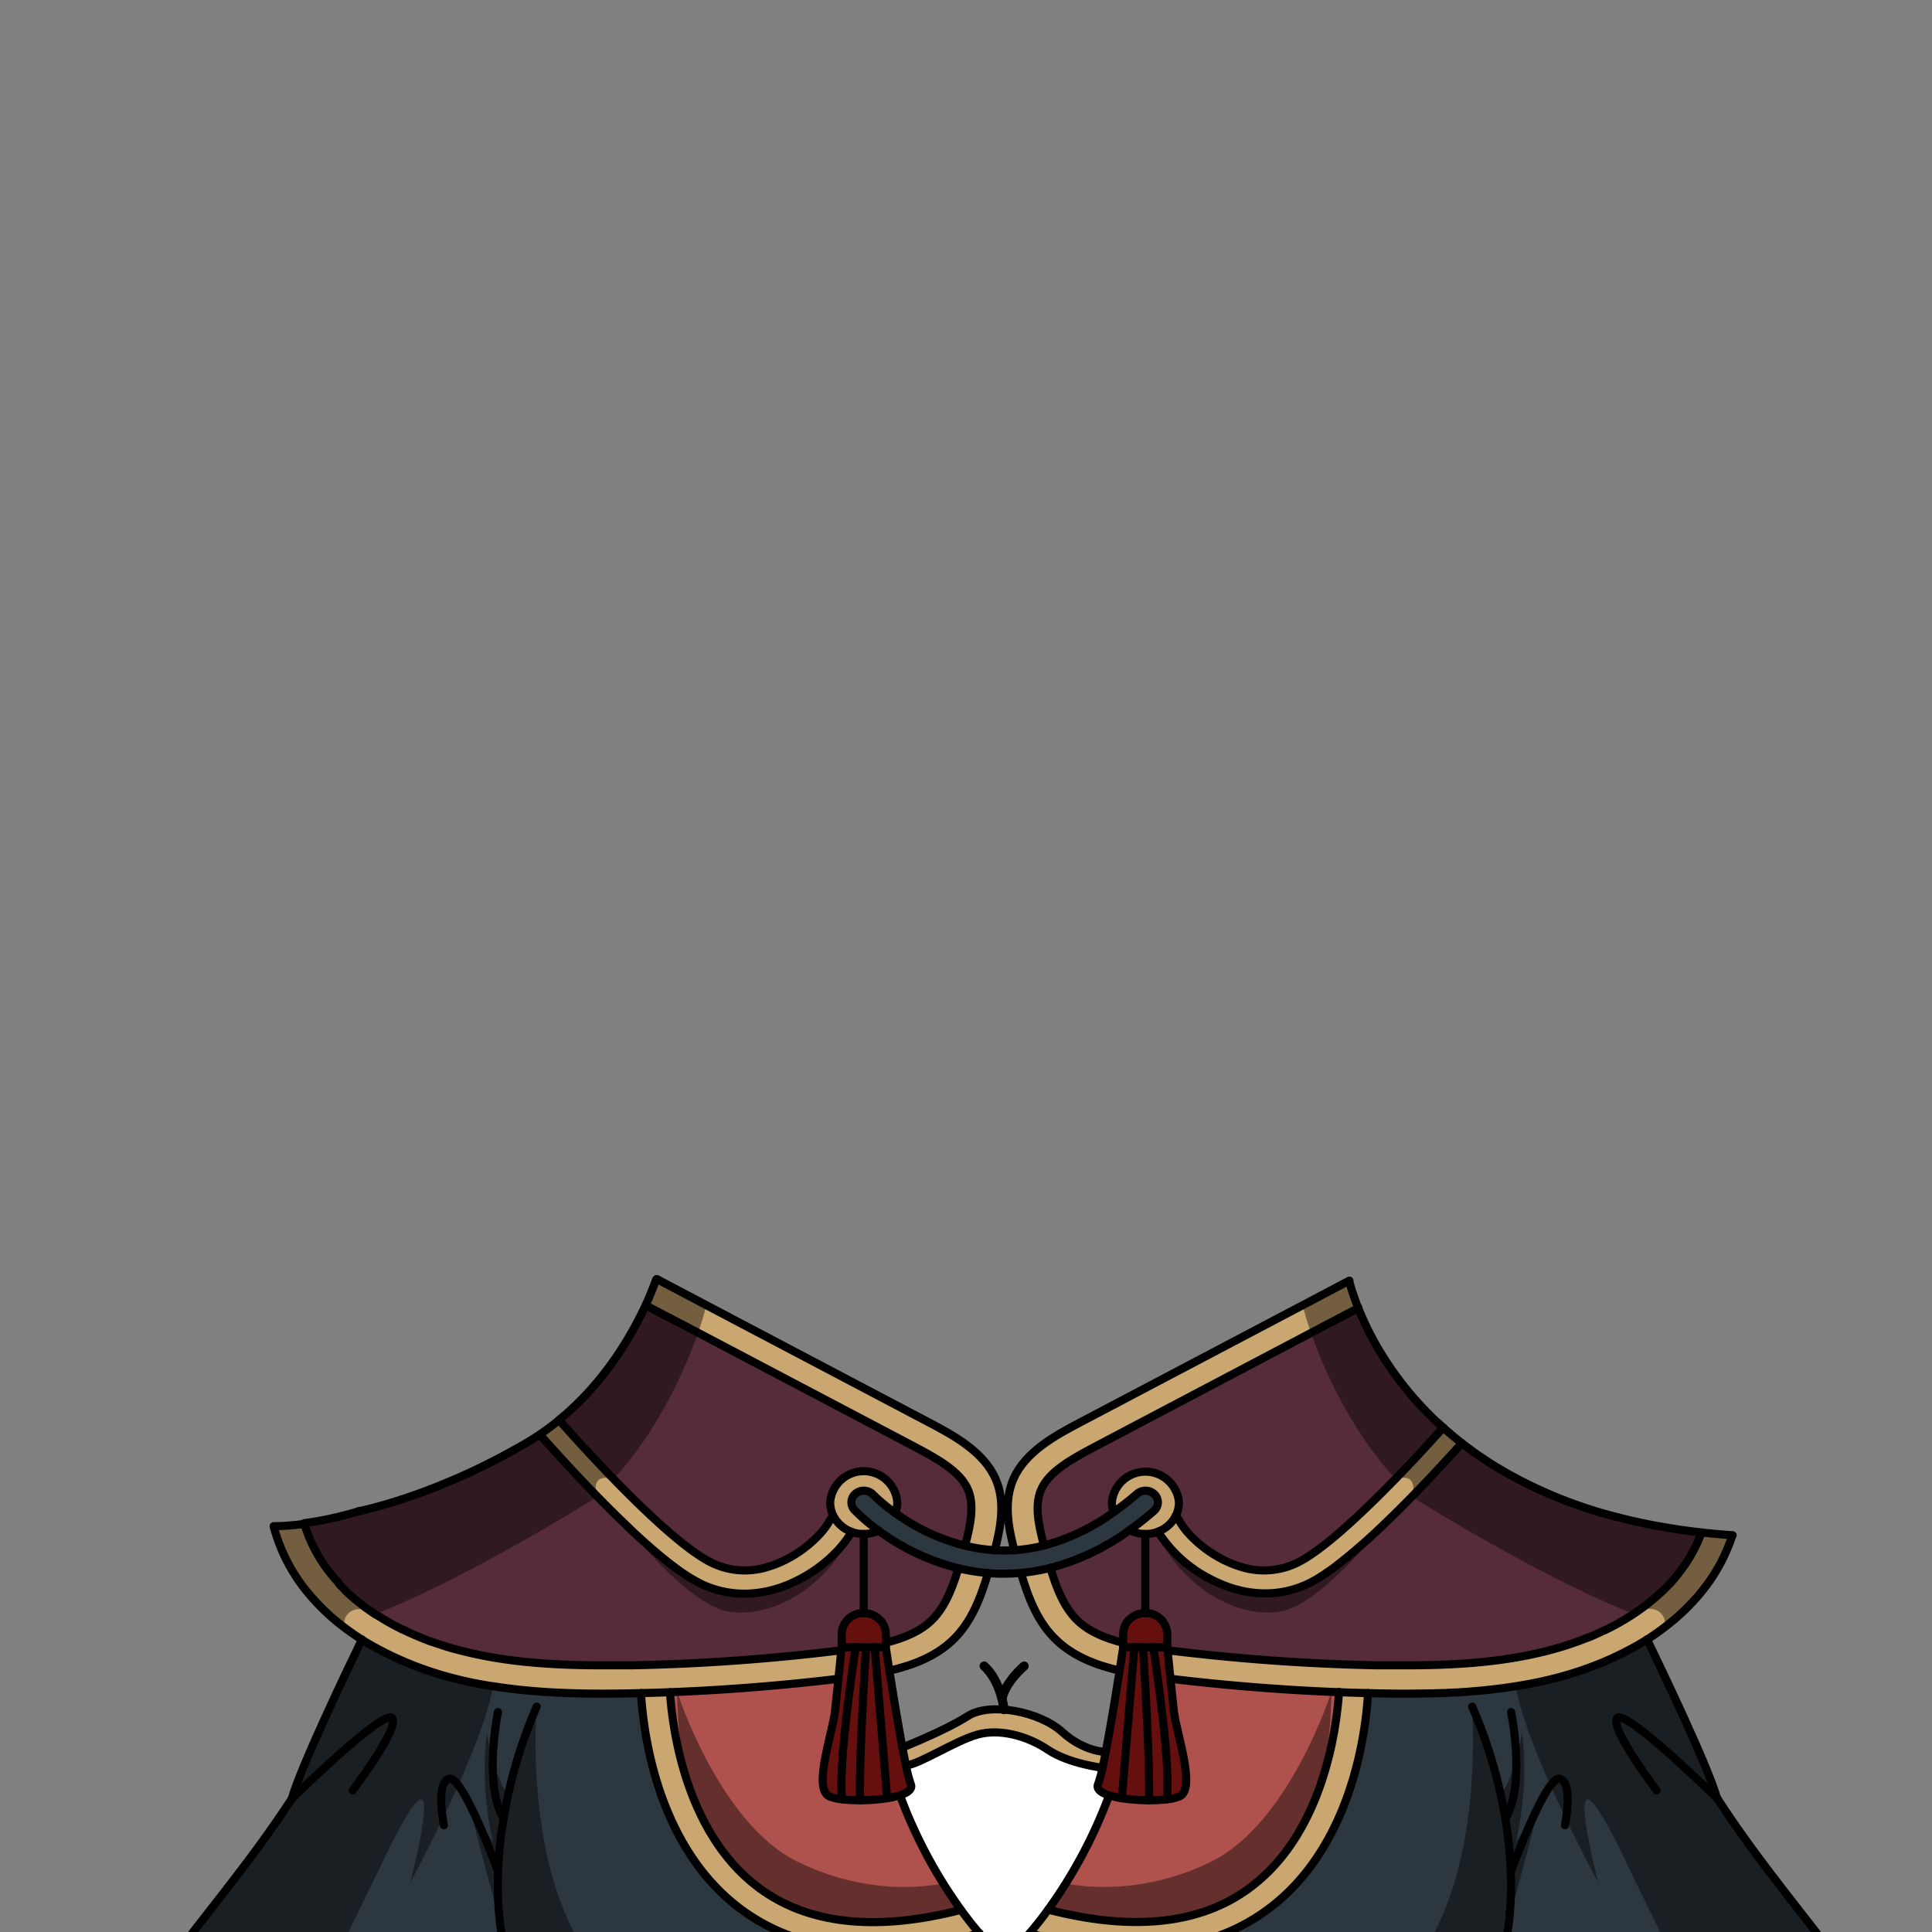 <svg xmlns="http://www.w3.org/2000/svg" viewBox="0 0 432 432">
  <rect x="0" y="0" width="432" height="432" fill="#808080" stroke="none"/>
  <defs>
    <style>.BUNTAI_BADGER_OUTFIT_BADGER_OUTFIT_25_cls-1{isolation:isolate;}.BUNTAI_BADGER_OUTFIT_BADGER_OUTFIT_25_cls-2{fill:#650f0e;}.BUNTAI_BADGER_OUTFIT_BADGER_OUTFIT_25_cls-3{fill:#fff;}.BUNTAI_BADGER_OUTFIT_BADGER_OUTFIT_25_cls-4{fill:#af524d;}.BUNTAI_BADGER_OUTFIT_BADGER_OUTFIT_25_cls-5{fill:#2d3740;}.BUNTAI_BADGER_OUTFIT_BADGER_OUTFIT_25_cls-6{fill:#caa771;}.BUNTAI_BADGER_OUTFIT_BADGER_OUTFIT_25_cls-7{fill:#562c3a;}.BUNTAI_BADGER_OUTFIT_BADGER_OUTFIT_25_cls-10,.BUNTAI_BADGER_OUTFIT_BADGER_OUTFIT_25_cls-8{fill:none;stroke:#000;stroke-linecap:round;stroke-linejoin:round;}.BUNTAI_BADGER_OUTFIT_BADGER_OUTFIT_25_cls-8{stroke-width:1.81px;}.BUNTAI_BADGER_OUTFIT_BADGER_OUTFIT_25_cls-9{opacity:0.43;mix-blend-mode:multiply;}.BUNTAI_BADGER_OUTFIT_BADGER_OUTFIT_25_cls-10{stroke-width:2.04px;}</style>
  </defs>
  <g class="BUNTAI_BADGER_OUTFIT_BADGER_OUTFIT_25_cls-1">
    <g id="outfit">
      <path class="BUNTAI_BADGER_OUTFIT_BADGER_OUTFIT_25_cls-2" d="M261,365.37v3h-9.85v-3a4.5,4.5,0,0,1,1.44-3.28,5.09,5.09,0,0,1,3.48-1.36A4.8,4.8,0,0,1,261,365.37Z" />
      <path class="BUNTAI_BADGER_OUTFIT_BADGER_OUTFIT_25_cls-3" d="M246.54,395.28a27.33,27.33,0,0,1-1,3.67c-.44,1.06.61,1.89,2.42,2.48A107.31,107.31,0,0,1,234.37,427q-1.94,2.67-4.11,5.24c-1.76,2.08-3.63,4.11-5.65,6.07-2-2-3.89-4-5.65-6.07q-2.18-2.56-4.11-5.24a107.26,107.26,0,0,1-13.61-25.59c1.81-.59,2.85-1.42,2.42-2.48a29.29,29.29,0,0,1-1.08-4.15c3.3-.45,10.82-5.43,15.88-6.9s11.31.3,15.91,3.39S246.54,395.28,246.54,395.28Z" />
      <path class="BUNTAI_BADGER_OUTFIT_BADGER_OUTFIT_25_cls-4" d="M261.74,375.38c.25,2.43.53,5.05.74,7.05.54,5.06,5.06,17.53,1.29,19.25a10.51,10.51,0,0,1-2.87.66,34.44,34.44,0,0,1-4,.21,41,41,0,0,1-6.07-.46,20.24,20.24,0,0,1-2.86-.66A107.31,107.31,0,0,1,234.37,427c18.24,4.73,33,3.39,43.84-4,17.65-11.92,20.68-36.69,21.2-44.68h0Q280.52,377.67,261.74,375.38Z" />
      <path class="BUNTAI_BADGER_OUTFIT_BADGER_OUTFIT_25_cls-4" d="M198.37,402.09a41,41,0,0,1-6.06.46,34.62,34.62,0,0,1-4-.21,10.34,10.34,0,0,1-2.86-.66c-3.77-1.72.75-14.19,1.28-19.25.21-2,.49-4.62.74-7.05-12.5,1.51-25.08,2.52-37.67,3h0c.52,8,3.55,32.76,21.2,44.68,10.88,7.35,25.6,8.69,43.84,4a107.26,107.26,0,0,1-13.61-25.59A20.73,20.73,0,0,1,198.37,402.09Z" />
      <path class="BUNTAI_BADGER_OUTFIT_BADGER_OUTFIT_25_cls-5" d="M196.45,342.27a50.21,50.21,0,0,0,17.87,8.41,42.64,42.64,0,0,0,6.61,1.06l1.41.09c.68,0,1.36.05,2,.05,1.3,0,2.61-.06,3.91-.18a42.64,42.64,0,0,0,6.59-1.13,52.67,52.67,0,0,0,17.64-8.42h0c1.83-1.31,3.65-2.73,5.45-4.3a2.51,2.51,0,0,0,.17-3.69,2.9,2.9,0,0,0-3.92-.15c-1.75,1.5-3.5,2.88-5.26,4.12a47.09,47.09,0,0,1-15.54,7.39,36.62,36.62,0,0,1-6.59,1.06,35.89,35.89,0,0,1-4.15,0l-.3,0a37.2,37.2,0,0,1-6.6-1,45.39,45.39,0,0,1-15.6-7.28h0a39.39,39.39,0,0,1-5-4.15,2.9,2.9,0,0,0-3.91-.23,2.5,2.5,0,0,0-.24,3.69A41.74,41.74,0,0,0,196.45,342.27Z" />
      <path class="BUNTAI_BADGER_OUTFIT_BADGER_OUTFIT_25_cls-5" d="M408.34,435.28c-1.62-3-14.86-18.39-24.39-33.14v0c-1.91-6.93-12.4-28.82-15.66-35.54a71.92,71.92,0,0,1-20.46,8.64c-13,3.32-26.61,3.67-40.06,3.4l-1.86-.05c-.5,8.73-3.67,35.73-23.89,49.42-7.77,5.27-17.09,7.9-27.87,7.9a88.7,88.7,0,0,1-23.88-3.63c-1.76,2.08-3.63,4.11-5.65,6.07-2-2-3.89-4-5.65-6.07a88.7,88.7,0,0,1-23.88,3.63c-10.78,0-20.1-2.63-27.87-7.9C147,414.3,143.83,387.3,143.33,378.57l-1.87.05c-13.45.27-27.07-.08-40.05-3.4a72,72,0,0,1-20.47-8.64c-3.26,6.72-13.74,28.61-15.66,35.54v0c-9.53,14.75-22.78,30.1-24.4,33.14S38,456.58,38,456.58h84.2A50.49,50.49,0,0,0,129,464H320.2a51.61,51.61,0,0,0,6.86-7.43h84.19S410,438.32,408.34,435.28Z" />
      <path class="BUNTAI_BADGER_OUTFIT_BADGER_OUTFIT_25_cls-6" d="M191.29,334a2.52,2.52,0,0,0-.24,3.69,42.58,42.58,0,0,0,5.4,4.61,7.8,7.8,0,0,1-3.32.73,6.91,6.91,0,0,1-1.3-.11l-.32-.06a1.55,1.55,0,0,1-.31-.07l-.54-.16-.07,0-.11,0-.07,0c-.06.11-.12.22-.19.33-.28.47-.59,1-.95,1.45q-.27.38-.57.75a25.64,25.64,0,0,1-2.59,2.84l-.78.72c-.4.36-.82.71-1.26,1.06l-.53.42-.82.61c-.31.23-.63.45-.95.66s-.53.35-.8.52-.8.49-1.22.72-.7.39-1.06.57-.73.37-1.1.54l-1,.48q-1,.44-2.07.78c-.24.09-.47.17-.72.24a24.81,24.81,0,0,1-7.33,1.14,22.22,22.22,0,0,1-9.71-2.21,36.64,36.64,0,0,1-5.36-3.33l-.07-.05-.11-.08c-1.06-.78-2.16-1.64-3.28-2.56L146.52,347l-.73-.62c-.95-.83-1.92-1.69-2.89-2.57S141,342,140,341l0,0,0,0h0l0,0h0c-2.12-2-4.24-4.13-6.3-6.23v0c-5-5.1-9.61-10.18-12.9-13.89,1.53-1,3-2.11,4.36-3.24,3.15,3.55,7.49,8.33,12.16,13.13h0c7.77,8,16.45,16.12,22.07,18.83a17,17,0,0,0,12.78.77c6.26-1.94,11.65-6.75,13.54-10.3a2.6,2.6,0,0,1,.8-.91,6.72,6.72,0,0,1-.76-3.12,6.91,6.91,0,0,1,2.73-5.46,7.75,7.75,0,0,1,1.19-.76h0a8,8,0,0,1,3.58-.86,7.51,7.51,0,0,1,1.51.15h0a7.61,7.61,0,0,1,2.06.71s0,0,0,0a7.75,7.75,0,0,1,1.19.76,6.94,6.94,0,0,1,2.73,5.46,6.55,6.55,0,0,1-.46,2.42,40.32,40.32,0,0,1-5-4.15A2.9,2.9,0,0,0,191.29,334Z" />
      <path class="BUNTAI_BADGER_OUTFIT_BADGER_OUTFIT_25_cls-6" d="M326.86,322.68c-.27.31-.56.64-.87,1h0l-.33.35-.36.41q-1.51,1.66-3.19,3.48l-.45.48-1.45,1.55-1.49,1.58-1.36,1.41q-.86.9-1.74,1.8c-2.17,2.21-4.4,4.43-6.63,6.55h0l-.54.51,0,0a123.7,123.7,0,0,1-9.72,8.36l-.09.07,0,0-.23.17-.54.4-.81.58-.24.16-.56.38c-.26.18-.51.35-.77.51l-.4.25c-.38.24-.74.45-1.1.66s-.94.51-1.39.73a22.22,22.22,0,0,1-9.71,2.21,24.49,24.49,0,0,1-6.86-1,1.81,1.81,0,0,1-.31-.09l-.16-.05,0,0a26.3,26.3,0,0,1-2.66-1c-.84-.35-1.66-.74-2.45-1.16l-.15-.08a29.72,29.72,0,0,1-10.94-9.78l0,0-.38-.65-.13,0h0l-.08,0h0l-.59.17a5.05,5.05,0,0,1-.56.12h0l-.21,0a.11.11,0,0,1-.08,0l-.36,0c-.21,0-.42,0-.64,0a7.75,7.75,0,0,1-3.58-.85c1.83-1.31,3.65-2.73,5.45-4.3a2.5,2.5,0,0,0,.17-3.69,2.88,2.88,0,0,0-3-.67h0a2.62,2.62,0,0,0-.45.21h0a2.42,2.42,0,0,0-.42.29c-.44.38-.87.75-1.31,1.11s-1,.8-1.47,1.19-.77.59-1.16.87l-1.32,1a6.52,6.52,0,0,1-.38-2.2,5.37,5.37,0,0,1,0-.7.37.37,0,0,1,0-.11,4.85,4.85,0,0,1,.09-.55s0-.07,0-.1a6.09,6.09,0,0,1,.17-.61,2.31,2.31,0,0,1,.1-.28c.05-.14.1-.27.16-.4s.16-.34.26-.51a1.81,1.81,0,0,1,.2-.33,2.39,2.39,0,0,1,.13-.21c.13-.2.28-.38.43-.57a6.64,6.64,0,0,1,.51-.55,8,8,0,0,1,.62-.54,7.75,7.75,0,0,1,1.19-.76h0a4.88,4.88,0,0,1,.66-.29,6.49,6.49,0,0,1,1.4-.42h0a7.68,7.68,0,0,1,3,0h0a6.49,6.49,0,0,1,1.4.42,4.88,4.88,0,0,1,.66.29s0,0,0,0a7.75,7.75,0,0,1,1.19.76l.46.4.13.12a5.77,5.77,0,0,1,.42.44,4.94,4.94,0,0,1,.36.44l.09.12c.12.17.23.35.34.53l0,0a5.2,5.2,0,0,1,.32.62,6.31,6.31,0,0,1,.43,1.29s0,.06,0,.1a4.85,4.85,0,0,1,.09.55.37.37,0,0,1,0,.11,5.37,5.37,0,0,1,0,.7,6.73,6.73,0,0,1-.77,3.12,2.53,2.53,0,0,1,.81.91c1.89,3.55,7.28,8.36,13.54,10.3a17,17,0,0,0,12.77-.77c5.63-2.71,14.33-10.84,22.12-18.86,1.1-1.13,2.18-2.26,3.23-3.37l1.55-1.65c2.14-2.29,4.13-4.48,5.86-6.4Q324.67,321,326.86,322.68Z" />
      <path class="BUNTAI_BADGER_OUTFIT_BADGER_OUTFIT_25_cls-6" d="M246.54,395.28c.23-1,.47-2.25.71-3.55-.08,0-4.86,0-9.78-4.49s-16.05-6.74-21.11-3.5-14.58,7-14.58,7c.28,1.48.55,2.87.8,4.06,3.3-.45,10.82-5.43,15.88-6.9s11.31.3,15.91,3.39S246.54,395.28,246.54,395.28Z" />
      <path class="BUNTAI_BADGER_OUTFIT_BADGER_OUTFIT_25_cls-6" d="M234.87,350.57a42.64,42.64,0,0,1-6.59,1.13c1.65,5.49,3.69,11,7.9,15,3.79,3.65,8.83,5.62,14.17,6.85.49-3.12.82-5.24.82-5.24v-1c-4-1-7.65-2.48-10.24-5C237.89,359.42,236.18,355,234.87,350.57Z" />
      <path class="BUNTAI_BADGER_OUTFIT_BADGER_OUTFIT_25_cls-6" d="M219,432.26a88.82,88.82,0,0,1-23.89,3.63c-10.78,0-20.09-2.63-27.87-7.9C147,414.3,143.83,387.3,143.33,378.57l-1.87.05c-10.45.21-21,.05-31.29-1.6l-.14,0c-2.9-.46-5.78-1-8.62-1.77a74.45,74.45,0,0,1-16.63-6.41l-.11-.05c-1-.55-2-1.11-3-1.7l-.77-.48c-1.29-.82-2.55-1.69-3.76-2.6h0a47.86,47.86,0,0,1-9.1-8.88l-.44-.57,0,0,0,0-.26-.36a38.9,38.9,0,0,1-5.94-12.15c-.07-.23-.12-.42-.16-.55l-.05-.17a.66.66,0,0,0,0-.09h0l.69,0H62a55.24,55.24,0,0,0,5.89-.49,32.65,32.65,0,0,0,5.53,10.79c.32.41.65.82,1,1.22l.24.29c.29.34.6.68.91,1l0,.05,0,.06.33.34c.28.29.56.58.85.86s.69.66,1,1c.59.55,1.21,1.08,1.85,1.6.35.3.71.59,1.08.86s.94.72,1.42,1.06l.1.07.78.55.79.54,0,0,.05,0,1,.62c.73.46,1.48.9,2.24,1.33l1,.54h0l1.37.71.47.23.09,0,.15.07.18.09,1.19.56.16.07c.7.32,1.41.63,2.13.92s1.25.5,1.89.74l.62.23.09,0c.6.22,1.19.42,1.8.62l.17.05.21.07h0l.31.1.52.17.83.26.57.16.29.08.25.07.1,0,1.46.4c8.8,2.25,18.56,3.26,31.65,3.26,1.51,0,3.09,0,4.78,0l1.73,0A451.86,451.86,0,0,0,188.13,369c-.11,1.14-.36,3.65-.65,6.39q-18.75,2.26-37.66,3h0a79.85,79.85,0,0,0,5.55,24.48,51.32,51.32,0,0,0,6.54,11.51l.3.38a38.36,38.36,0,0,0,8.8,8.31,35.64,35.64,0,0,0,4.1,2.39c10.24,5.12,23.35,5.71,39.09,1.74l.11,0,.54-.14Q216.8,429.69,219,432.26Z" />
      <path class="BUNTAI_BADGER_OUTFIT_BADGER_OUTFIT_25_cls-6" d="M208.3,362.34c-2.6,2.5-6.22,4-10.24,5v1s.32,2.12.81,5.24c5.34-1.23,10.38-3.2,14.18-6.85,4.19-4,6.24-9.5,7.88-15a42.64,42.64,0,0,1-6.61-1.06C213,355,211.32,359.44,208.3,362.34Z" />
      <path class="BUNTAI_BADGER_OUTFIT_BADGER_OUTFIT_25_cls-6" d="M222.39,346.6a37.45,37.45,0,0,1-6.61-1c1.33-4.9,2.11-9.23.63-12.6-1.71-3.89-6.47-6.64-12.06-9.58L156.07,298l-11.63-6.12c1.17-2.53,1.95-4.59,2.42-5.9l3.38,1.78,2.66,1.4.95.5,3,1.59,1.06.56L207.6,318c6,3.14,12.35,6.7,15,12.65C224.76,335.66,223.8,341.26,222.39,346.6Z" />
      <path class="BUNTAI_BADGER_OUTFIT_BADGER_OUTFIT_25_cls-6" d="M387.42,343.28a38.85,38.85,0,0,1-6.28,11.81l-.67.84-.11.13-.06.08a47.48,47.48,0,0,1-7.53,7.26,0,0,0,0,1,0,0l0,0a53.73,53.73,0,0,1-4.44,3.14c-.27.17-.55.35-.83.51h0l-.7.42c-.25.16-.51.31-.76.45l-1,.53h0q-.75.42-1.53.81c-.25.14-.51.27-.77.39-.53.27-1.07.53-1.61.78l-.42.2c-.62.29-1.25.56-1.89.83l-.74.31-.92.37-.6.23c-.5.21-1,.39-1.52.57-.16.07-.33.12-.5.18l-.31.11-.23.08c-.44.16-.89.3-1.33.45l-.78.25-1.78.53-.66.19-1.6.43-1.14.28-1.06.25c-.62.15-1.25.28-1.88.41l-.48.1-.48.09c-.53.11-1,.21-1.58.3l-1.26.22-1,.16c-1,.16-2,.31-3,.44l-1.51.19-1.53.17c-1,.11-2,.21-3,.29l-.64.05-1.84.13c-.27,0-.55,0-.82.05-.43,0-.86.06-1.29.08l-1.54.07c-.51,0-1,.05-1.54.06l-1.53.05h-.41l-2.67.05c-3.27.05-6.54,0-9.8-.05l-1.87-.05c-.5,8.73-3.67,35.73-23.88,49.42-7.78,5.27-17.1,7.9-27.87,7.9a88.76,88.76,0,0,1-23.89-3.63q2.18-2.56,4.12-5.24l.45.12c2.95.75,5.82,1.34,8.58,1.77.83.13,1.66.25,2.47.35,1,.12,1.92.22,2.86.3l1.42.1,1.88.1.93,0c.79,0,1.58,0,2.35,0l.66,0a.5.5,0,0,0,.21,0c.47,0,.93,0,1.39-.06s1.13-.07,1.68-.13c1.55-.15,3.06-.36,4.53-.65l.75-.15,1.14-.25c.52-.12,1-.26,1.53-.4.34-.09.66-.19,1-.29l.16-.05q.38-.11.75-.24c.76-.25,1.5-.52,2.23-.81l.54-.23.54-.23c.33-.14.65-.29,1-.45a0,0,0,0,0,.05,0l.05,0c.52-.24,1-.5,1.54-.78.28-.14.55-.29.83-.45q1.22-.69,2.37-1.47c.45-.3.89-.62,1.32-.94s.72-.54,1.07-.82l1.12-.94c.37-.31.72-.64,1.08-1s.61-.58.91-.89.75-.76,1.11-1.15.64-.7.94-1.06.62-.72.91-1.09.78-1,1.15-1.5c.56-.77,1.1-1.55,1.6-2.34l.22-.33a2.56,2.56,0,0,0,.22-.35s0,0,0-.06h0a51.26,51.26,0,0,0,2.57-4.7c.11-.21.21-.44.31-.66s.34-.73.5-1.09c.07-.14.12-.27.18-.4.17-.4.34-.8.5-1.2.46-1.11.88-2.22,1.26-3.31.1-.27.19-.55.28-.81.73-2.17,1.32-4.29,1.8-6.32.23-.95.43-1.88.62-2.78l.21-1.08c.22-1.18.4-2.3.56-3.35.06-.37.11-.73.16-1.07s.1-.77.14-1.13c.16-1.26.26-2.38.34-3.33,0-.36.05-.69.07-1h0q-18.89-.71-37.66-3c-.29-2.74-.54-5.25-.65-6.39a451.86,451.86,0,0,0,46.81,3.37l1.73,0c1.69,0,3.27,0,4.78,0,13.09,0,22.85-1,31.65-3.26l2.06-.56.68-.2c.71-.21,1.41-.44,2.11-.67s1.37-.46,2.05-.71l0,0c.74-.28,1.48-.56,2.2-.86l.1,0c.69-.28,1.36-.57,2-.88.52-.23,1-.47,1.54-.72l.08,0,1.18-.59,1.05-.55.82-.45.21-.12.35-.21c1.05-.6,2.08-1.23,3.06-1.9h0c.6-.41,1.2-.82,1.77-1.25.38-.28.76-.56,1.12-.85l.08-.06c.44-.35.86-.69,1.28-1.05l.62-.52.68-.62q.63-.57,1.23-1.17l.74-.75c.23-.23.45-.47.68-.72s.58-.65.86-1,.7-.84,1-1.27a32.66,32.66,0,0,0,4.84-8.73c2.17.24,4.39.44,6.68.6Z" />
      <path class="BUNTAI_BADGER_OUTFIT_BADGER_OUTFIT_25_cls-6" d="M303.77,292.45l-10.7,5.63-48.19,25.38c-5.59,2.94-10.35,5.69-12.06,9.58-1.47,3.34-.71,7.63.6,12.48a36.62,36.62,0,0,1-6.59,1.06c-1.41-5.34-2.35-10.93-.16-15.93,2.61-5.95,9-9.51,15-12.65l49.58-26.11,10.51-5.54A56.87,56.87,0,0,0,303.77,292.45Z" />
      <path class="BUNTAI_BADGER_OUTFIT_BADGER_OUTFIT_25_cls-2" d="M202.58,394.8c-.25-1.19-.52-2.58-.8-4.06-1-5.51-2.17-12.48-2.91-17.17-.49-3.12-.81-5.24-.81-5.24v-3a4.51,4.51,0,0,0-1.45-3.28,5.06,5.06,0,0,0-3.48-1.36,4.79,4.79,0,0,0-4.93,4.64v3s0,.24-.07.66c-.11,1.15-.36,3.65-.65,6.39-.25,2.43-.53,5.05-.74,7.05-.53,5.06-5.05,17.53-1.28,19.25a10.34,10.34,0,0,0,2.86.66,34.62,34.62,0,0,0,4,.21,41,41,0,0,0,6.06-.46,20.73,20.73,0,0,0,2.87-.66c1.81-.59,2.85-1.42,2.42-2.48A29.29,29.29,0,0,1,202.58,394.8Z" />
      <path class="BUNTAI_BADGER_OUTFIT_BADGER_OUTFIT_25_cls-2" d="M262.48,382.43c-.21-2-.49-4.62-.74-7.05-.28-2.74-.53-5.24-.65-6.39,0-.42-.07-.66-.07-.66h-9.85s-.33,2.12-.82,5.24c-.78,5-2,12.51-3.1,18.16-.24,1.3-.48,2.5-.71,3.55a27.33,27.33,0,0,1-1,3.67c-.44,1.06.61,1.89,2.42,2.48a20.24,20.24,0,0,0,2.86.66,41,41,0,0,0,6.07.46,34.44,34.44,0,0,0,4-.21,10.51,10.51,0,0,0,2.87-.66C267.54,400,263,387.49,262.48,382.43Z" />
      <path class="BUNTAI_BADGER_OUTFIT_BADGER_OUTFIT_25_cls-7" d="M214.33,350.68c-1.32,4.34-3,8.76-6,11.66-2.6,2.5-6.22,4-10.24,5v-1.95a4.54,4.54,0,0,0-1.44-3.28,5.1,5.1,0,0,0-3.49-1.36,4.79,4.79,0,0,0-4.92,4.64v3l-.08.66a451.86,451.86,0,0,1-46.81,3.37l-1.73,0c-1.69,0-3.27,0-4.78,0-13.09,0-22.85-1-31.65-3.26l-1.46-.4-.1,0-.25-.07-.29-.08-.57-.16-.83-.26-.52-.17-.31-.1h0l-.21-.07-.17-.05c-.61-.2-1.2-.4-1.8-.62l-.09,0-.62-.23c-.64-.24-1.27-.49-1.89-.74s-1.43-.6-2.13-.92l-.16-.07-1.19-.56-.18-.09-.15-.07-.09,0-.47-.23-1.37-.71h0l-1-.54c-.76-.43-1.51-.87-2.24-1.33L84,361l-.05,0,0,0-.79-.54-.78-.55-.1-.07c-.48-.34-1-.7-1.42-1.06s-.73-.56-1.08-.86c-.64-.52-1.26-1.05-1.85-1.6-.35-.33-.7-.65-1-1s-.57-.57-.85-.86L75.7,354l0-.06,0-.05c-.31-.33-.61-.67-.91-1l-.24-.29c-.35-.4-.68-.81-1-1.22a32.65,32.65,0,0,1-5.53-10.79,79.42,79.42,0,0,0,12.45-2.75c5.88-1.31,20.2-5.24,37.25-15.19,1-.61,2.05-1.24,3-1.9,3.29,3.71,7.91,8.79,12.9,13.89v0c2.06,2.1,4.18,4.21,6.3,6.23h0l0,0h0l0,0,0,0c1,.94,2,1.85,2.92,2.74s1.94,1.74,2.89,2.57l.73.62,1.39,1.17c1.12.92,2.22,1.78,3.28,2.56l.11.08.07.05a36.64,36.64,0,0,0,5.36,3.33,22.22,22.22,0,0,0,9.71,2.21,24.81,24.81,0,0,0,7.33-1.14c.25-.07.48-.15.72-.24l.23-.08c.25-.08.49-.16.73-.26l.37-.14.52-.21.13-.06c.38-.16.75-.33,1.12-.51a11.2,11.2,0,0,0,1.1-.54,10.81,10.81,0,0,0,1.06-.57c.42-.23.82-.48,1.22-.72s.54-.34.8-.52.64-.43.95-.66l.82-.61.53-.42c.44-.35.86-.7,1.26-1.06l.78-.72a25.64,25.64,0,0,0,2.59-2.84q.3-.37.57-.75c.36-.49.67-1,.95-1.45.07-.11.13-.22.19-.33l.07,0,.11,0,.07,0,.54.16a1.55,1.55,0,0,0,.31.07l.32.06h.07a3.47,3.47,0,0,0,.45.06h.07c.23,0,.47,0,.71,0a7.8,7.8,0,0,0,3.32-.73A50.26,50.26,0,0,0,214.33,350.68Z" />
      <path class="BUNTAI_BADGER_OUTFIT_BADGER_OUTFIT_25_cls-7" d="M322.72,319.21c-1.73,1.92-3.72,4.11-5.86,6.4l-1.55,1.65c-1.05,1.11-2.13,2.24-3.23,3.37-7.79,8-16.49,16.15-22.12,18.86a17,17,0,0,1-12.77.77c-6.26-1.94-11.65-6.75-13.54-10.3a2.53,2.53,0,0,0-.81-.91,6.73,6.73,0,0,0,.77-3.12,6.91,6.91,0,0,0-2.73-5.46,7.75,7.75,0,0,0-1.19-.76s0,0,0,0a7.61,7.61,0,0,0-2.06-.71h0a7.68,7.68,0,0,0-3,0h0a7.61,7.61,0,0,0-2.06.71h0a7.75,7.75,0,0,0-1.19.76,6.92,6.92,0,0,0-2.74,5.46,6.52,6.52,0,0,0,.38,2.2,47,47,0,0,1-15.54,7.39c-1.31-4.85-2.07-9.14-.6-12.48,1.71-3.89,6.47-6.64,12.06-9.58l48.19-25.38,10.7-5.63A72.07,72.07,0,0,0,322.72,319.21Z" />
      <path class="BUNTAI_BADGER_OUTFIT_BADGER_OUTFIT_25_cls-7" d="M380.61,342.67a32.66,32.66,0,0,1-4.84,8.73c-.34.43-.68.85-1,1.27s-.57.66-.86,1-.45.49-.68.72l-.74.75q-.6.6-1.23,1.17l-.68.62-.62.52c-.42.36-.84.7-1.28,1.05l-.08.06c-.36.29-.74.57-1.12.85-.57.43-1.17.84-1.77,1.25h0c-1,.66-2,1.3-3.06,1.9l-.35.21-.21.12-.82.45-1.05.55-1.18.59-.08,0c-.51.25-1,.49-1.54.72-.67.31-1.34.6-2,.88l-.1,0c-.72.3-1.46.58-2.2.86l0,0c-.68.25-1.36.49-2.05.71s-1.4.46-2.11.67l-.68.2-2.06.56c-8.8,2.25-18.56,3.26-31.65,3.26-1.51,0-3.09,0-4.78,0l-1.73,0A451.86,451.86,0,0,1,261.1,369l-.08-.66v-3a4.79,4.79,0,0,0-4.92-4.64,5.1,5.1,0,0,0-3.49,1.36,4.54,4.54,0,0,0-1.44,3.28v1.95c-4-1-7.64-2.48-10.24-5-3-2.92-4.74-7.39-6.06-11.77.38-.09.75-.19,1.12-.3l1.54-.46c1.54-.49,3.06-1.07,4.59-1.73.51-.22,1-.45,1.52-.69,1-.48,2-1,3-1.55.51-.28,1-.56,1.51-.86.72-.43,1.45-.88,2.17-1.35s1.45-1,2.17-1.48h0a7.75,7.75,0,0,0,3.58.85c.22,0,.43,0,.64,0l.36,0a.11.11,0,0,0,.08,0,.85.85,0,0,0,.23,0,5.05,5.05,0,0,0,.56-.12l.59-.17h0l.08,0h0l.13,0,.38.65,0,0A29.72,29.72,0,0,0,270.15,353l.15.08c.79.42,1.61.81,2.45,1.16a26.3,26.3,0,0,0,2.66,1l0,0,.16.05a1.81,1.81,0,0,0,.31.09,24.49,24.49,0,0,0,6.86,1,22.22,22.22,0,0,0,9.71-2.21c.45-.22.91-.46,1.39-.73s.72-.42,1.1-.66l.4-.25c.26-.16.51-.33.77-.51s.37-.24.56-.38l.24-.16.81-.58.54-.4.23-.17,0,0,.09-.07a123.7,123.7,0,0,0,9.72-8.36l0,0,.54-.51h0c2.23-2.12,4.46-4.34,6.63-6.55q.88-.9,1.74-1.8l1.36-1.41,1.49-1.58,1.45-1.55.45-.48q1.68-1.81,3.19-3.48l.36-.41.33-.36c.31-.33.6-.66.87-1C338.7,331.91,355.86,339.91,380.61,342.67Z" />
      <path class="BUNTAI_BADGER_OUTFIT_BADGER_OUTFIT_25_cls-7" d="M215.78,345.64a42.63,42.63,0,0,1-9.89-3.76c-.64-.34-1.24-.67-1.83-1s-1.14-.68-1.67-1c-.8-.51-1.54-1-2.21-1.5a6.55,6.55,0,0,0,.46-2.42,6.85,6.85,0,0,0-2.2-5,7.82,7.82,0,0,0-10.62,0,6.85,6.85,0,0,0-2.2,5,6.72,6.72,0,0,0,.76,3.12,2.6,2.6,0,0,0-.8.91c-1.89,3.55-7.28,8.36-13.54,10.3a17,17,0,0,1-12.78-.77c-5.62-2.71-14.3-10.82-22.07-18.83h0c-4.67-4.8-9-9.58-12.16-13.13,10.13-8.24,16.2-18.68,19.42-25.61L156.07,298l48.28,25.42c5.59,2.94,10.35,5.69,12.06,9.58C217.89,336.41,217.11,340.74,215.78,345.64Z" />
      <path class="BUNTAI_BADGER_OUTFIT_BADGER_OUTFIT_25_cls-8" d="M198.87,373.57c5.34-1.23,10.38-3.2,14.18-6.85,4.19-4,6.24-9.5,7.88-15" />
      <path class="BUNTAI_BADGER_OUTFIT_BADGER_OUTFIT_25_cls-8" d="M187.48,375.38q-18.75,2.26-37.66,3c-2.17.09-4.33.15-6.49.2l-1.87.05c-10.45.21-21,.05-31.29-1.6l-.14,0c-2.9-.46-5.78-1-8.62-1.77a74.45,74.45,0,0,1-16.63-6.41l-.11-.05c-1-.55-2-1.11-3-1.7l-.77-.48c-1.29-.82-2.55-1.69-3.76-2.6h0a47.86,47.86,0,0,1-9.1-8.88l-.44-.57,0,0,0,0-.26-.36a38.9,38.9,0,0,1-5.94-12.15c-.07-.23-.12-.42-.16-.55l-.05-.17a.66.66,0,0,0,0-.09h0l.69,0H62a55.24,55.24,0,0,0,5.89-.49" />
      <path class="BUNTAI_BADGER_OUTFIT_BADGER_OUTFIT_25_cls-8" d="M146.86,286l3.38,1.78,2.66,1.4.95.5,3,1.59,1.06.56L207.6,318c6,3.14,12.35,6.7,15,12.65,2.2,5,1.24,10.61-.17,16" />
      <path class="BUNTAI_BADGER_OUTFIT_BADGER_OUTFIT_25_cls-8" d="M80.26,337.89l.12,0c.8-.18,1.76-.41,2.87-.69l1-.28,1.1-.3c1-.27,2-.58,3.1-.92l1.77-.57,1.08-.36,1.13-.39c.38-.13.77-.26,1.16-.41l1.19-.44c.4-.14.81-.29,1.22-.46s.94-.36,1.43-.55q2.46-1,5.15-2.15l1.4-.63,1.58-.72c.91-.43,1.83-.87,2.77-1.34,1.48-.73,3-1.5,4.54-2.34.52-.27,1-.55,1.56-.85s1-.57,1.57-.88,1.06-.6,1.59-.91.93-.55,1.38-.83l.32-.2c.44-.28.88-.56,1.31-.86h0l0,0c.37-.25.74-.5,1.1-.76.75-.52,1.47-1.07,2.18-1.62q.54-.4,1-.84c.32-.25.63-.51.94-.78q.93-.76,1.8-1.59l.87-.81.85-.82.79-.79.83-.87c1.2-1.27,2.33-2.57,3.37-3.87l.31-.38c.91-1.13,1.75-2.27,2.54-3.39.17-.24.34-.47.5-.71a79.22,79.22,0,0,0,5.07-8.46c.12-.23.24-.45.35-.68l.33-.66q.47-.93.87-1.8c.22-.47.42-.92.62-1.36s.28-.68.42-1l.21-.51c.51-1.23.89-2.26,1.17-3" />
      <path class="BUNTAI_BADGER_OUTFIT_BADGER_OUTFIT_25_cls-8" d="M387.42,343.28h-.13l-1.7-.13-1.68-.14q-1.68-.15-3.3-.33l-1.84-.22c-4-.49-7.82-1.13-11.43-1.89l-1.87-.4q-1.28-.29-2.52-.6l-1.46-.37a100.17,100.17,0,0,1-25.42-10.29l-1-.6c-1-.59-2-1.2-2.9-1.82l-.93-.62c-.62-.42-1.22-.84-1.81-1.26l-.87-.64c-.58-.42-1.15-.85-1.7-1.28s-1.09-.87-1.62-1.31c-.27-.21-.53-.43-.79-.65-.59-.5-1.17-1-1.73-1.51l-1-.9c-.33-.29-.64-.59-1-.9-.94-.9-1.84-1.81-2.69-2.72-.29-.3-.57-.61-.84-.91q-1.67-1.81-3.1-3.63l-.64-.81c-1-1.33-2-2.65-2.85-3.94-.44-.65-.86-1.29-1.26-1.93s-.85-1.38-1.24-2q-1-1.77-1.86-3.42c-1-2-1.86-3.89-2.53-5.56-.42-1.06-.78-2-1.07-2.91-.07-.2-.14-.4-.2-.59-.23-.69-.42-1.32-.58-1.87-.05-.2-.1-.38-.15-.55s0-.12,0-.18a0,0,0,0,0,0,0" />
      <path class="BUNTAI_BADGER_OUTFIT_BADGER_OUTFIT_25_cls-8" d="M144.44,291.92,156.07,298l48.28,25.42c5.59,2.94,10.35,5.69,12.06,9.58,1.48,3.37.7,7.7-.63,12.6" />
      <path class="BUNTAI_BADGER_OUTFIT_BADGER_OUTFIT_25_cls-8" d="M188.13,369a451.86,451.86,0,0,1-46.81,3.37l-1.73,0c-1.69,0-3.27,0-4.78,0-13.09,0-22.85-1-31.65-3.26-.5-.12-1-.25-1.46-.4l-.1,0-.25-.07-.29-.08-.57-.16-.83-.26-.52-.17-.31-.1h0l-.21-.07-.17-.05c-.61-.2-1.2-.4-1.8-.62l-.09,0-.62-.23c-.64-.24-1.27-.48-1.89-.74s-1.44-.6-2.13-.92l-.16-.07c-.41-.18-.8-.36-1.19-.56l-.18-.09-.15-.07-.09,0-.47-.23-1.37-.71h0l-1-.54c-.76-.43-1.51-.87-2.24-1.33L84,361l-.05,0,0,0-.79-.54-.78-.55-.1-.07c-.48-.34-1-.7-1.42-1.06s-.73-.56-1.08-.86c-.64-.52-1.26-1.05-1.85-1.6-.35-.33-.7-.65-1-1s-.57-.57-.85-.86L75.7,354l0-.06,0-.05c-.31-.33-.61-.67-.91-1l-.24-.29c-.35-.4-.68-.81-1-1.22a32.65,32.65,0,0,1-5.53-10.79,79.42,79.42,0,0,0,12.45-2.75" />
      <path class="BUNTAI_BADGER_OUTFIT_BADGER_OUTFIT_25_cls-8" d="M198.06,367.32c4-1,7.64-2.48,10.24-5,3-2.9,4.71-7.32,6-11.66" />
      <path class="BUNTAI_BADGER_OUTFIT_BADGER_OUTFIT_25_cls-8" d="M200.18,338.35a6.54,6.54,0,0,0,.45-2.42,7.52,7.52,0,0,0-15,0,6.73,6.73,0,0,0,.77,3.12,7.43,7.43,0,0,0,4,3.47,7.63,7.63,0,0,0,2.72.48,7.8,7.8,0,0,0,3.32-.73" />
      <path class="BUNTAI_BADGER_OUTFIT_BADGER_OUTFIT_25_cls-8" d="M190.41,342.52c-.06.11-.12.22-.19.33-.28.47-.59,1-.95,1.45q-.27.38-.57.75a25.64,25.64,0,0,1-2.59,2.84l-.78.72c-.4.36-.82.71-1.26,1.06l-.53.42-.82.61c-.31.23-.63.45-.95.66s-.53.35-.8.52-.8.49-1.22.72-.7.39-1.06.57-.73.37-1.1.54-.79.37-1.2.55q-.3.14-.6.24c-.42.17-.86.33-1.3.47-.24.09-.47.17-.72.24a24.81,24.81,0,0,1-7.33,1.14,22.22,22.22,0,0,1-9.71-2.21,36.64,36.64,0,0,1-5.36-3.33l-.07-.05-.11-.08c-1.06-.78-2.16-1.64-3.28-2.56-.46-.38-.92-.76-1.39-1.17l-.73-.62c-.95-.83-1.92-1.69-2.89-2.57S141,342,140,341l0,0,0,0,0,0h0c-2.12-2-4.24-4.13-6.3-6.23v0c-5-5.1-9.61-10.18-12.9-13.89" />
      <path class="BUNTAI_BADGER_OUTFIT_BADGER_OUTFIT_25_cls-8" d="M125,317.53c3.15,3.55,7.49,8.33,12.16,13.13h0c7.77,8,16.45,16.12,22.07,18.83a17,17,0,0,0,12.78.77c6.26-1.94,11.65-6.75,13.54-10.3a2.6,2.6,0,0,1,.8-.91" />
      <path class="BUNTAI_BADGER_OUTFIT_BADGER_OUTFIT_25_cls-8" d="M224.61,438.33c-2-2-3.89-4-5.65-6.07q-2.18-2.56-4.11-5.24a107.26,107.26,0,0,1-13.61-25.59" />
      <path class="BUNTAI_BADGER_OUTFIT_BADGER_OUTFIT_25_cls-8" d="M65.28,402.14c-9.53,14.75-22.78,30.1-24.4,33.14S38,456.58,38,456.58h84.2" />
      <path class="BUNTAI_BADGER_OUTFIT_BADGER_OUTFIT_25_cls-8" d="M80.94,366.58c-3.26,6.72-13.74,28.61-15.66,35.54" />
      <path class="BUNTAI_BADGER_OUTFIT_BADGER_OUTFIT_25_cls-8" d="M120,381.61a106.21,106.21,0,0,0-7.4,25.05c-2.53,15.09-2.25,34.35,9.54,49.92A50.49,50.49,0,0,0,129,464" />
      <path class="BUNTAI_BADGER_OUTFIT_BADGER_OUTFIT_25_cls-8" d="M111.34,382.83S108,399,112.63,406.66" />
      <path class="BUNTAI_BADGER_OUTFIT_BADGER_OUTFIT_25_cls-8" d="M111.39,418.56s-7.91-21.85-11-20.83-1.13,10.4-1.13,10.4" />
      <path class="BUNTAI_BADGER_OUTFIT_BADGER_OUTFIT_25_cls-8" d="M65.28,402.14v0c.6-.57,20.48-20,22.39-18s-8.83,16.22-8.83,16.22" />
      <path class="BUNTAI_BADGER_OUTFIT_BADGER_OUTFIT_25_cls-8" d="M149.81,378.38c.52,8,3.55,32.76,21.2,44.68,10.88,7.35,25.6,8.69,43.84,4" />
      <path class="BUNTAI_BADGER_OUTFIT_BADGER_OUTFIT_25_cls-8" d="M143.33,378.57c.5,8.73,3.67,35.73,23.88,49.42,7.77,5.27,17.09,7.9,27.87,7.9A88.7,88.7,0,0,0,219,432.26" />
      <line class="BUNTAI_BADGER_OUTFIT_BADGER_OUTFIT_25_cls-8" x1="193.13" y1="343" x2="193.13" y2="360.73" />
      <path class="BUNTAI_BADGER_OUTFIT_BADGER_OUTFIT_25_cls-8" d="M198.06,368.33H188.2v-3a4.79,4.79,0,0,1,4.93-4.64,5.06,5.06,0,0,1,3.48,1.36,4.51,4.51,0,0,1,1.45,3.28v3Z" />
      <path class="BUNTAI_BADGER_OUTFIT_BADGER_OUTFIT_25_cls-8" d="M198.06,368.33s.32,2.12.81,5.24c.74,4.69,1.88,11.66,2.91,17.17.28,1.48.55,2.87.8,4.06a29.29,29.29,0,0,0,1.08,4.15c.43,1.06-.61,1.89-2.42,2.48a20.73,20.73,0,0,1-2.87.66,41,41,0,0,1-6.06.46,34.62,34.62,0,0,1-4-.21,10.34,10.34,0,0,1-2.86-.66c-3.77-1.72.75-14.19,1.28-19.25.21-2,.49-4.62.74-7.05.29-2.74.54-5.24.65-6.39,0-.42.07-.66.07-.66" />
      <path class="BUNTAI_BADGER_OUTFIT_BADGER_OUTFIT_25_cls-8" d="M188.32,402.34c-.88-7.2,2-27.28,3-34" />
      <path class="BUNTAI_BADGER_OUTFIT_BADGER_OUTFIT_25_cls-8" d="M192.31,402.55c-.23-8.18.87-26.85,1.35-34.22" />
      <path class="BUNTAI_BADGER_OUTFIT_BADGER_OUTFIT_25_cls-8" d="M195.59,368.33c.64,7.77,2.21,26.81,2.78,33.76" />
      <path class="BUNTAI_BADGER_OUTFIT_BADGER_OUTFIT_25_cls-8" d="M301.72,286.35l-10.51,5.54L241.63,318c-6,3.14-12.35,6.7-15,12.65-2.19,5-1.25,10.59.16,15.93" />
      <path class="BUNTAI_BADGER_OUTFIT_BADGER_OUTFIT_25_cls-8" d="M261.75,375.38q18.75,2.26,37.66,3c2.16.09,4.33.15,6.49.2l1.87.05c3.26.07,6.53.1,9.8.05l2.67-.05h.41l1.53-.05c.52,0,1,0,1.54-.06l1.54-.07c.43,0,.86,0,1.29-.08.27,0,.55,0,.82-.05.62,0,1.23-.08,1.84-.13l.64-.05c1-.08,2-.18,3-.29l1.53-.17,1.51-.19c1-.13,2-.28,3-.44l1-.16,1.26-.22c.53-.09,1.05-.19,1.58-.3l.48-.09.48-.1c.63-.13,1.26-.26,1.88-.41l1.06-.25,1.14-.28,1.6-.43.66-.19,1.78-.53.78-.25c.44-.15.89-.29,1.33-.45l.23-.08.31-.11c.17-.06.34-.11.5-.18.51-.18,1-.37,1.52-.57l.6-.23c.56-.22,1.11-.44,1.66-.68s1.27-.54,1.89-.83l.42-.2c.54-.25,1.08-.51,1.61-.78.26-.12.52-.25.77-.39q.78-.39,1.53-.81h0l1-.53c.25-.14.51-.29.76-.45l.7-.42h0c.28-.16.56-.34.83-.51a53.73,53.73,0,0,0,4.44-3.14l0,0a0,0,0,0,0,0,0,47.48,47.48,0,0,0,7.53-7.26l.06-.08.11-.13.67-.84a38.85,38.85,0,0,0,6.28-11.81" />
      <path class="BUNTAI_BADGER_OUTFIT_BADGER_OUTFIT_25_cls-8" d="M228.28,351.7c1.65,5.49,3.69,11,7.9,15,3.79,3.65,8.83,5.62,14.17,6.85" />
      <path class="BUNTAI_BADGER_OUTFIT_BADGER_OUTFIT_25_cls-8" d="M234.87,350.57c1.31,4.38,3,8.85,6.06,11.77,2.59,2.5,6.22,4,10.24,5" />
      <path class="BUNTAI_BADGER_OUTFIT_BADGER_OUTFIT_25_cls-8" d="M261.1,369a451.86,451.86,0,0,0,46.81,3.37l1.73,0c1.69,0,3.27,0,4.78,0,13.09,0,22.85-1,31.65-3.26l2.06-.56.68-.2c.71-.21,1.42-.43,2.11-.67s1.37-.46,2.05-.71l0,0c.74-.28,1.48-.56,2.2-.86l.1,0c.69-.28,1.36-.57,2-.88.52-.23,1-.47,1.54-.72l.08,0,1.18-.59,1.05-.55.82-.45.21-.12.35-.21c1.05-.6,2.08-1.24,3.06-1.9h0c.6-.41,1.2-.82,1.77-1.25.38-.28.76-.56,1.12-.85l.08-.06c.44-.35.86-.69,1.28-1.05l.62-.52.68-.62q.63-.57,1.23-1.17l.74-.75c.23-.23.45-.47.68-.72s.58-.65.86-1,.7-.84,1-1.27a32.66,32.66,0,0,0,4.84-8.73" />
      <path class="BUNTAI_BADGER_OUTFIT_BADGER_OUTFIT_25_cls-8" d="M233.42,345.52c-1.31-4.85-2.07-9.14-.6-12.48,1.71-3.89,6.47-6.64,12.06-9.58l48.19-25.38,10.7-5.63" />
      <path class="BUNTAI_BADGER_OUTFIT_BADGER_OUTFIT_25_cls-8" d="M249,338.13a6.52,6.52,0,0,1-.38-2.2,7.53,7.53,0,0,1,15,0,6.73,6.73,0,0,1-.77,3.12,7.39,7.39,0,0,1-4,3.47,7.59,7.59,0,0,1-2.72.48,7.74,7.74,0,0,1-3.57-.85" />
      <path class="BUNTAI_BADGER_OUTFIT_BADGER_OUTFIT_25_cls-8" d="M326.86,322.68c-.27.31-.56.64-.87,1h0l-.69.76q-1.51,1.66-3.19,3.48l-.45.48-1.45,1.55-1.49,1.58-1.36,1.41q-.86.9-1.74,1.8c-2.17,2.21-4.4,4.43-6.63,6.55h0l-.54.51,0,0a123.7,123.7,0,0,1-9.72,8.36l-.09.07,0,0-.23.17-.54.4-.81.58-.24.16-.56.38c-.26.18-.51.35-.77.51l-.4.25c-.38.24-.74.45-1.1.66s-.94.51-1.39.73a22.22,22.22,0,0,1-9.71,2.21,24.49,24.49,0,0,1-6.86-1,1.81,1.81,0,0,1-.31-.09l-.16-.05,0,0a26.3,26.3,0,0,1-2.66-1c-.84-.35-1.66-.74-2.45-1.16l-.15-.08a29.72,29.72,0,0,1-10.94-9.78l0,0-.38-.65" />
      <path class="BUNTAI_BADGER_OUTFIT_BADGER_OUTFIT_25_cls-8" d="M322.72,319.21c-1.73,1.92-3.72,4.11-5.86,6.4l-1.55,1.65c-1.05,1.11-2.13,2.24-3.23,3.37-7.79,8-16.49,16.15-22.12,18.86a17,17,0,0,1-12.77.77c-6.26-1.94-11.65-6.75-13.54-10.3a2.53,2.53,0,0,0-.81-.91" />
      <path class="BUNTAI_BADGER_OUTFIT_BADGER_OUTFIT_25_cls-8" d="M248,401.43A107.31,107.31,0,0,1,234.37,427q-1.94,2.67-4.11,5.24c-1.76,2.08-3.63,4.11-5.65,6.07" />
      <path class="BUNTAI_BADGER_OUTFIT_BADGER_OUTFIT_25_cls-8" d="M383.94,402.12c-1.91-6.93-12.4-28.82-15.66-35.54" />
      <path class="BUNTAI_BADGER_OUTFIT_BADGER_OUTFIT_25_cls-8" d="M327.06,456.58h84.19s-1.29-18.26-2.91-21.3S393.48,416.89,384,402.14" />
      <path class="BUNTAI_BADGER_OUTFIT_BADGER_OUTFIT_25_cls-8" d="M337.82,418.56c.46,12.53-1.91,26.31-10.76,38A51.61,51.61,0,0,1,320.2,464H129" />
      <path class="BUNTAI_BADGER_OUTFIT_BADGER_OUTFIT_25_cls-8" d="M329.19,381.61a106.21,106.21,0,0,1,7.4,25.05,90.34,90.34,0,0,1,1.23,11.89" />
      <path class="BUNTAI_BADGER_OUTFIT_BADGER_OUTFIT_25_cls-8" d="M337.88,382.83s3.37,16.18-1.29,23.83" />
      <path class="BUNTAI_BADGER_OUTFIT_BADGER_OUTFIT_25_cls-8" d="M337.82,418.56h0c.2-.54,7.95-21.83,11-20.82s1.11,10.4,1.11,10.4" />
      <path class="BUNTAI_BADGER_OUTFIT_BADGER_OUTFIT_25_cls-8" d="M384,402.14v0c-.59-.57-20.48-20-22.39-18s8.83,16.22,8.83,16.22" />
      <path class="BUNTAI_BADGER_OUTFIT_BADGER_OUTFIT_25_cls-8" d="M234.37,427c18.24,4.73,33,3.39,43.84-4,17.65-11.92,20.68-36.69,21.2-44.68" />
      <path class="BUNTAI_BADGER_OUTFIT_BADGER_OUTFIT_25_cls-8" d="M230.26,432.26a88.7,88.7,0,0,0,23.88,3.63c10.78,0,20.1-2.63,27.87-7.9,20.22-13.69,23.39-40.69,23.89-49.42" />
      <line class="BUNTAI_BADGER_OUTFIT_BADGER_OUTFIT_25_cls-8" x1="256.09" y1="343" x2="256.09" y2="360.73" />
      <path class="BUNTAI_BADGER_OUTFIT_BADGER_OUTFIT_25_cls-8" d="M251.17,368.33H261v-3a4.8,4.8,0,0,0-4.93-4.64,5.09,5.09,0,0,0-3.48,1.36,4.5,4.5,0,0,0-1.44,3.28v3Z" />
      <path class="BUNTAI_BADGER_OUTFIT_BADGER_OUTFIT_25_cls-8" d="M261,368.33s0,.24.07.66c.12,1.15.37,3.65.65,6.39.25,2.43.53,5.05.74,7.05.54,5.06,5.06,17.53,1.29,19.25a10.51,10.51,0,0,1-2.87.66,34.44,34.44,0,0,1-4,.21,41,41,0,0,1-6.07-.46,20.24,20.24,0,0,1-2.86-.66c-1.81-.59-2.86-1.42-2.42-2.48a27.33,27.33,0,0,0,1-3.67c.23-1,.47-2.25.71-3.55,1.09-5.65,2.32-13.18,3.1-18.16.49-3.12.82-5.24.82-5.24" />
      <path class="BUNTAI_BADGER_OUTFIT_BADGER_OUTFIT_25_cls-8" d="M257.9,368.33c1,6.73,3.89,26.81,3,34" />
      <path class="BUNTAI_BADGER_OUTFIT_BADGER_OUTFIT_25_cls-8" d="M255.57,368.33c.47,7.37,1.58,26,1.35,34.22" />
      <path class="BUNTAI_BADGER_OUTFIT_BADGER_OUTFIT_25_cls-8" d="M250.85,402.09c.58-6.95,2.15-26,2.79-33.76" />
      <path class="BUNTAI_BADGER_OUTFIT_BADGER_OUTFIT_25_cls-8" d="M228.28,351.7c-1.3.12-2.61.18-3.91.18-.67,0-1.35,0-2-.05-.47,0-1-.05-1.41-.09a42.64,42.64,0,0,1-6.61-1.06,50.21,50.21,0,0,1-17.87-8.41,41.74,41.74,0,0,1-5.4-4.61,2.5,2.5,0,0,1,.24-3.69,2.9,2.9,0,0,1,3.91.23,39.39,39.39,0,0,0,5,4.15h0a45.39,45.39,0,0,0,15.6,7.28,37.2,37.2,0,0,0,6.6,1l.3,0a35.89,35.89,0,0,0,4.15,0,36.62,36.62,0,0,0,6.59-1.06A47.09,47.09,0,0,0,249,338.13c1.76-1.24,3.51-2.62,5.26-4.12a2.9,2.9,0,0,1,3.92.15,2.51,2.51,0,0,1-.17,3.69c-1.8,1.57-3.62,3-5.45,4.3h0a52.67,52.67,0,0,1-17.64,8.42A42.64,42.64,0,0,1,228.28,351.7Z" />
      <path class="BUNTAI_BADGER_OUTFIT_BADGER_OUTFIT_25_cls-8" d="M201.78,390.74s9.52-3.75,14.58-7,16.15-1,21.11,3.5,9.7,4.49,9.78,4.49" />
      <path class="BUNTAI_BADGER_OUTFIT_BADGER_OUTFIT_25_cls-8" d="M246.54,395.28s-7.57-.9-12.17-4-10.85-4.86-15.91-3.39-12.58,6.45-15.88,6.9" />
      <g class="BUNTAI_BADGER_OUTFIT_BADGER_OUTFIT_25_cls-9">
        <path d="M157.93,291.85c-.42,1.75-1,3.85-1.86,6.19-3.32,9.54-9.87,23.07-18.88,32.62h0c-5.52-1.33-3.75,3.65-3.62,4v0S105.87,352.22,84,360.92l0,0c-5.36-3.07-7.89.94-6.75,3.07h0a36.37,36.37,0,0,1-9.54-9.46l0,0,0,0-.26-.36a46.41,46.41,0,0,1-5.94-12.15c-.07-.23-.12-.42-.16-.55l-.05-.17a.66.66,0,0,0,0-.09h0l.69,0H62a55.24,55.24,0,0,0,5.89-.49,79.42,79.42,0,0,0,12.45-2.75c5.88-1.31,20.2-5.24,37.25-15.19,1-.61,2.05-1.24,3-1.9,1.53-1,3-2.11,4.36-3.24,10.13-8.24,16.2-18.68,19.42-25.61,1.17-2.53,1.95-4.59,2.42-5.9l3.38,1.78,2.66,1.4.95.5,3,1.59Z" />
        <path d="M81.72,367.06s-7.29,14.44-10.9,21.19A87.24,87.24,0,0,0,65,402.62s-21.33,29.46-23.54,31.8S38,456.58,38,456.58H65.28s8.93-16.59,20.24-40.2,10.87-14.19,6.24,4.56c18-34.06,18.4-43.92,18.4-43.92s-12.34-2.76-20.93-6.3S81.72,367.06,81.72,367.06Z" />
        <path d="M120,381.61s-3.23,37.71,13.09,57.62,58.57,32.23,91.39,13.38V464H129s-13.09-11.52-15.94-30c-4.69-16.2-8-29.91-8-29.91l5.12,7.73s-3-12.45-1.27-24.44c1.34,9.75,4.75,14.05,4.75,14.05S116.48,386.17,120,381.61Z" />
        <path d="M151.43,378.31s9.25,29.15,26.7,37.87,32.74,4.94,32.74,4.94l3.44,6s-24.17,7.21-39-1.61S151.64,404.2,151.43,378.31Z" />
        <path d="M139.86,340.91s13.77,18,23.14,19.46,21.73-5,27.78-18.21c-7.1,8.67-13.32,13.3-22.37,14S149.19,350.92,139.86,340.91Z" />
        <path d="M380.61,342.67c2.17.24,4.39.44,6.68.6a46.92,46.92,0,0,1-6.82,12.66.45.45,0,0,0-.11.13l-.06.08a35.75,35.75,0,0,1-7.53,7.26,0,0,0,0,1,0,0l0,0c-.25.19-.51.37-.77.54,1.1-2.06-1.25-5.92-6.28-3.34h0c-.16.09-.33.17-.49.27-21.32-8.47-48.15-25.33-49.53-26.2l-.06,0s2.09-5.33-3.48-4.05l-.13,0c-9-9.53-15.55-23-18.88-32.58-.82-2.34-1.44-4.44-1.86-6.19v0c4.14-2.19,7.69-4.05,10.51-5.53a0,0,0,0,1,0,0,56.87,56.87,0,0,0,2,6.1,72.07,72.07,0,0,0,19,26.76q1.95,1.76,4.14,3.47C338.7,331.91,355.86,339.91,380.61,342.67Z" />
        <path d="M367.41,367.06s7.29,14.44,10.9,21.19a86.71,86.71,0,0,1,5.85,14.37s21.34,29.46,23.54,31.8,3.46,22.16,3.46,22.16H383.85s-8.93-16.59-20.24-40.2-10.88-14.19-6.25,4.56C339.38,386.88,339,377,339,377s12.35-2.76,20.93-6.3S367.41,367.06,367.41,367.06Z" />
        <path d="M329.09,381.61s3.23,37.71-13.08,57.62-58.58,32.23-91.4,13.38V464H320.1s13.09-11.52,15.94-30c4.68-16.2,8-29.91,8-29.91L339,411.82s3.06-12.45,1.28-24.44c-1.35,9.75-4.76,14.05-4.76,14.05S332.65,386.17,329.09,381.61Z" />
        <path d="M297.7,378.31s-9.26,29.15-26.7,37.87-32.75,4.94-32.75,4.94l-3.43,6s24.17,7.21,39-1.61S297.48,404.2,297.7,378.31Z" />
        <path d="M309.26,340.91s-13.77,18-23.13,19.46-21.73-5-27.79-18.21c7.11,8.67,13.33,13.3,22.37,14S299.93,350.92,309.26,340.91Z" />
      </g>
      <path class="BUNTAI_BADGER_OUTFIT_BADGER_OUTFIT_25_cls-10" d="M224.51,382.28s-.64-6.32-4.45-9.75" />
      <path class="BUNTAI_BADGER_OUTFIT_BADGER_OUTFIT_25_cls-10" d="M229,372.53s-4.16,3.52-4.94,7.25" />
    </g>
  </g>
</svg>